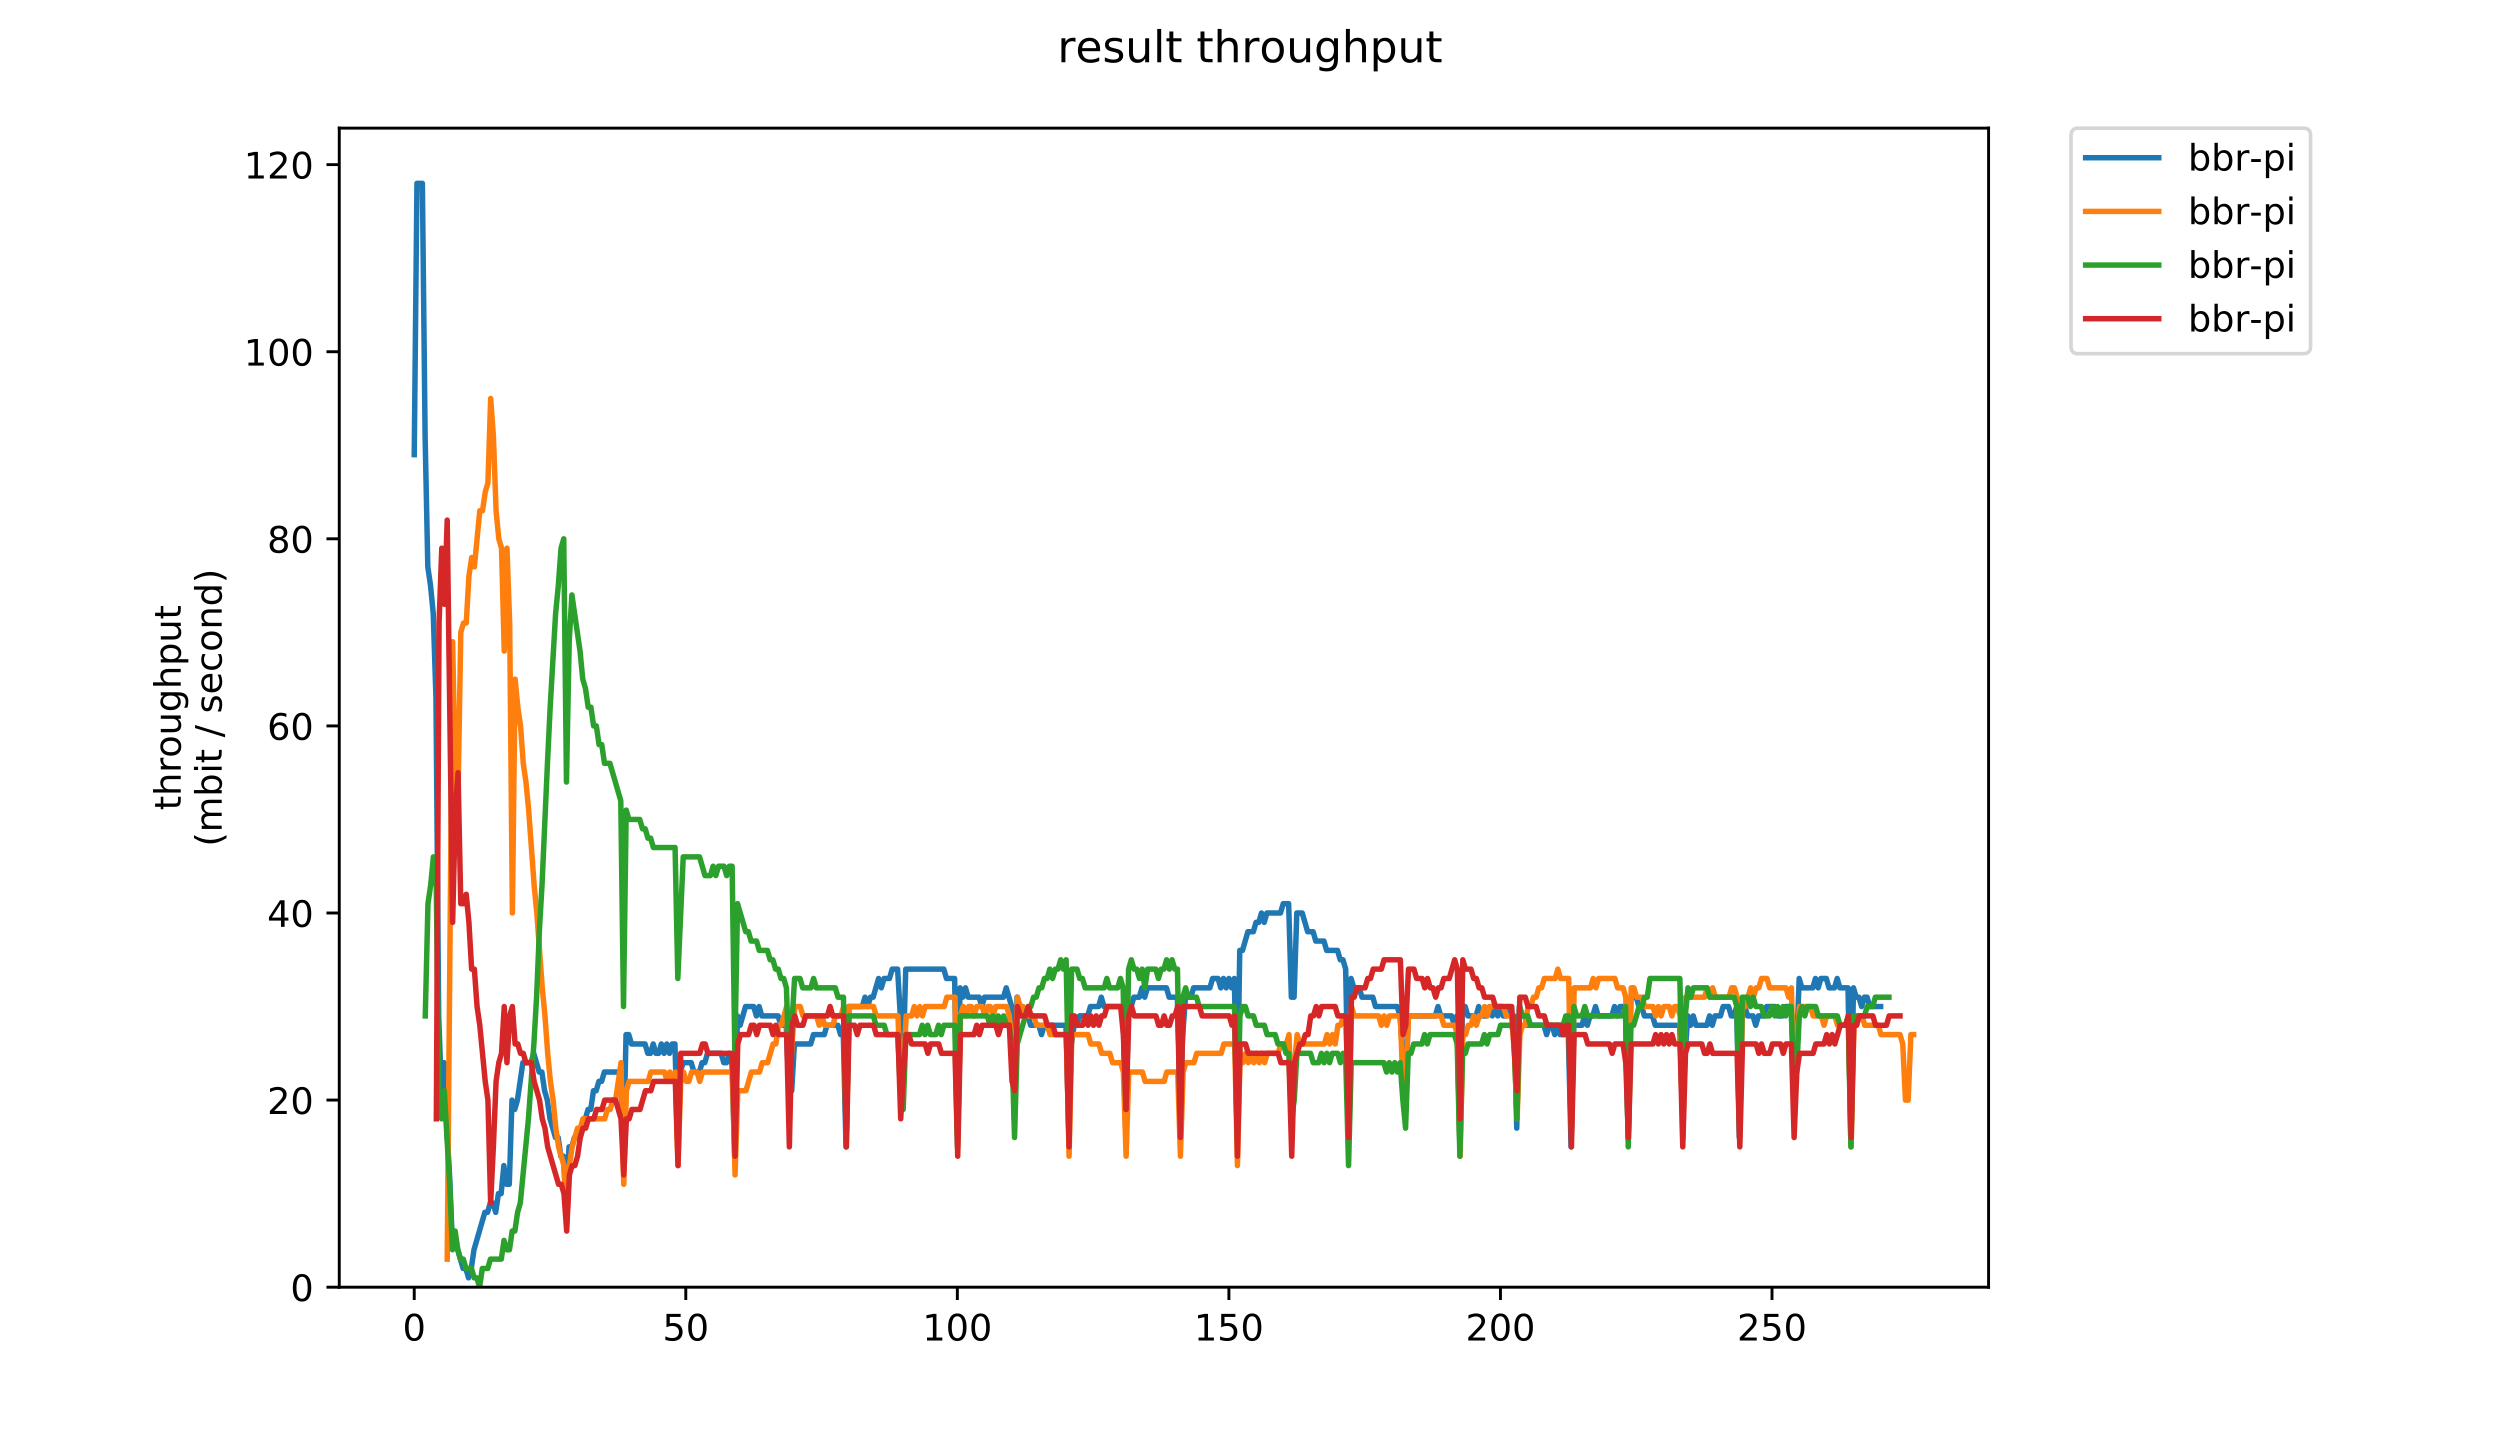 <?xml version="1.0" encoding="utf-8" standalone="no"?>
<!DOCTYPE svg PUBLIC "-//W3C//DTD SVG 1.1//EN"
  "http://www.w3.org/Graphics/SVG/1.1/DTD/svg11.dtd">
<!-- Created with matplotlib (https://matplotlib.org/) -->
<svg height="396pt" version="1.1" viewBox="0 0 684 396" width="684pt" xmlns="http://www.w3.org/2000/svg" xmlns:xlink="http://www.w3.org/1999/xlink">
 <defs>
  <style type="text/css">
*{stroke-linecap:butt;stroke-linejoin:round;}
  </style>
 </defs>
 <g id="figure_1">
  <g id="patch_1">
   <path d="M 0 396 
L 684 396 
L 684 0 
L 0 0 
z
" style="fill:#ffffff;"/>
  </g>
  <g id="axes_1">
   <g id="patch_2">
    <path d="M 92.824 352.174 
L 544.074 352.174 
L 544.074 35.062 
L 92.824 35.062 
z
" style="fill:#ffffff;"/>
   </g>
   <g id="matplotlib.axis_1">
    <g id="xtick_1">
     <g id="line2d_1">
      <defs>
       <path d="M 0 0 
L 0 3.5 
" id="m99c7f54456" style="stroke:#000000;stroke-width:0.8;"/>
      </defs>
      <g>
       <use style="stroke:#000000;stroke-width:0.8;" x="113.335" xlink:href="#m99c7f54456" y="352.174"/>
      </g>
     </g>
     <g id="text_1">
      <!-- 0 -->
      <defs>
       <path d="M 31.781 66.406 
Q 24.172 66.406 20.328 58.906 
Q 16.5 51.422 16.5 36.375 
Q 16.5 21.391 20.328 13.891 
Q 24.172 6.391 31.781 6.391 
Q 39.453 6.391 43.281 13.891 
Q 47.125 21.391 47.125 36.375 
Q 47.125 51.422 43.281 58.906 
Q 39.453 66.406 31.781 66.406 
z
M 31.781 74.219 
Q 44.047 74.219 50.516 64.516 
Q 56.984 54.828 56.984 36.375 
Q 56.984 17.969 50.516 8.266 
Q 44.047 -1.422 31.781 -1.422 
Q 19.531 -1.422 13.062 8.266 
Q 6.594 17.969 6.594 36.375 
Q 6.594 54.828 13.062 64.516 
Q 19.531 74.219 31.781 74.219 
z
" id="DejaVuSans-48"/>
      </defs>
      <g transform="translate(110.154 366.773)scale(0.1 -0.1)">
       <use xlink:href="#DejaVuSans-48"/>
      </g>
     </g>
    </g>
    <g id="xtick_2">
     <g id="line2d_2">
      <g>
       <use style="stroke:#000000;stroke-width:0.8;" x="187.632" xlink:href="#m99c7f54456" y="352.174"/>
      </g>
     </g>
     <g id="text_2">
      <!-- 50 -->
      <defs>
       <path d="M 10.797 72.906 
L 49.516 72.906 
L 49.516 64.594 
L 19.828 64.594 
L 19.828 46.734 
Q 21.969 47.469 24.109 47.828 
Q 26.266 48.188 28.422 48.188 
Q 40.625 48.188 47.75 41.5 
Q 54.891 34.812 54.891 23.391 
Q 54.891 11.625 47.562 5.094 
Q 40.234 -1.422 26.906 -1.422 
Q 22.312 -1.422 17.547 -0.641 
Q 12.797 0.141 7.719 1.703 
L 7.719 11.625 
Q 12.109 9.234 16.797 8.062 
Q 21.484 6.891 26.703 6.891 
Q 35.156 6.891 40.078 11.328 
Q 45.016 15.766 45.016 23.391 
Q 45.016 31 40.078 35.438 
Q 35.156 39.891 26.703 39.891 
Q 22.75 39.891 18.812 39.016 
Q 14.891 38.141 10.797 36.281 
z
" id="DejaVuSans-53"/>
      </defs>
      <g transform="translate(181.27 366.773)scale(0.1 -0.1)">
       <use xlink:href="#DejaVuSans-53"/>
       <use x="63.623" xlink:href="#DejaVuSans-48"/>
      </g>
     </g>
    </g>
    <g id="xtick_3">
     <g id="line2d_3">
      <g>
       <use style="stroke:#000000;stroke-width:0.8;" x="261.93" xlink:href="#m99c7f54456" y="352.174"/>
      </g>
     </g>
     <g id="text_3">
      <!-- 100 -->
      <defs>
       <path d="M 12.406 8.297 
L 28.516 8.297 
L 28.516 63.922 
L 10.984 60.406 
L 10.984 69.391 
L 28.422 72.906 
L 38.281 72.906 
L 38.281 8.297 
L 54.391 8.297 
L 54.391 0 
L 12.406 0 
z
" id="DejaVuSans-49"/>
      </defs>
      <g transform="translate(252.386 366.773)scale(0.1 -0.1)">
       <use xlink:href="#DejaVuSans-49"/>
       <use x="63.623" xlink:href="#DejaVuSans-48"/>
       <use x="127.246" xlink:href="#DejaVuSans-48"/>
      </g>
     </g>
    </g>
    <g id="xtick_4">
     <g id="line2d_4">
      <g>
       <use style="stroke:#000000;stroke-width:0.8;" x="336.227" xlink:href="#m99c7f54456" y="352.174"/>
      </g>
     </g>
     <g id="text_4">
      <!-- 150 -->
      <g transform="translate(326.683 366.773)scale(0.1 -0.1)">
       <use xlink:href="#DejaVuSans-49"/>
       <use x="63.623" xlink:href="#DejaVuSans-53"/>
       <use x="127.246" xlink:href="#DejaVuSans-48"/>
      </g>
     </g>
    </g>
    <g id="xtick_5">
     <g id="line2d_5">
      <g>
       <use style="stroke:#000000;stroke-width:0.8;" x="410.524" xlink:href="#m99c7f54456" y="352.174"/>
      </g>
     </g>
     <g id="text_5">
      <!-- 200 -->
      <defs>
       <path d="M 19.188 8.297 
L 53.609 8.297 
L 53.609 0 
L 7.328 0 
L 7.328 8.297 
Q 12.938 14.109 22.625 23.891 
Q 32.328 33.688 34.812 36.531 
Q 39.547 41.844 41.422 45.531 
Q 43.312 49.219 43.312 52.781 
Q 43.312 58.594 39.234 62.25 
Q 35.156 65.922 28.609 65.922 
Q 23.969 65.922 18.812 64.312 
Q 13.672 62.703 7.812 59.422 
L 7.812 69.391 
Q 13.766 71.781 18.938 73 
Q 24.125 74.219 28.422 74.219 
Q 39.75 74.219 46.484 68.547 
Q 53.219 62.891 53.219 53.422 
Q 53.219 48.922 51.531 44.891 
Q 49.859 40.875 45.406 35.406 
Q 44.188 33.984 37.641 27.219 
Q 31.109 20.453 19.188 8.297 
z
" id="DejaVuSans-50"/>
      </defs>
      <g transform="translate(400.98 366.773)scale(0.1 -0.1)">
       <use xlink:href="#DejaVuSans-50"/>
       <use x="63.623" xlink:href="#DejaVuSans-48"/>
       <use x="127.246" xlink:href="#DejaVuSans-48"/>
      </g>
     </g>
    </g>
    <g id="xtick_6">
     <g id="line2d_6">
      <g>
       <use style="stroke:#000000;stroke-width:0.8;" x="484.821" xlink:href="#m99c7f54456" y="352.174"/>
      </g>
     </g>
     <g id="text_6">
      <!-- 250 -->
      <g transform="translate(475.277 366.773)scale(0.1 -0.1)">
       <use xlink:href="#DejaVuSans-50"/>
       <use x="63.623" xlink:href="#DejaVuSans-53"/>
       <use x="127.246" xlink:href="#DejaVuSans-48"/>
      </g>
     </g>
    </g>
   </g>
   <g id="matplotlib.axis_2">
    <g id="ytick_1">
     <g id="line2d_7">
      <defs>
       <path d="M 0 0 
L -3.5 0 
" id="mc2977ff2d0" style="stroke:#000000;stroke-width:0.8;"/>
      </defs>
      <g>
       <use style="stroke:#000000;stroke-width:0.8;" x="92.824" xlink:href="#mc2977ff2d0" y="352.174"/>
      </g>
     </g>
     <g id="text_7">
      <!-- 0 -->
      <g transform="translate(79.461 355.973)scale(0.1 -0.1)">
       <use xlink:href="#DejaVuSans-48"/>
      </g>
     </g>
    </g>
    <g id="ytick_2">
     <g id="line2d_8">
      <g>
       <use style="stroke:#000000;stroke-width:0.8;" x="92.824" xlink:href="#mc2977ff2d0" y="300.986"/>
      </g>
     </g>
     <g id="text_8">
      <!-- 20 -->
      <g transform="translate(73.099 304.785)scale(0.1 -0.1)">
       <use xlink:href="#DejaVuSans-50"/>
       <use x="63.623" xlink:href="#DejaVuSans-48"/>
      </g>
     </g>
    </g>
    <g id="ytick_3">
     <g id="line2d_9">
      <g>
       <use style="stroke:#000000;stroke-width:0.8;" x="92.824" xlink:href="#mc2977ff2d0" y="249.798"/>
      </g>
     </g>
     <g id="text_9">
      <!-- 40 -->
      <defs>
       <path d="M 37.797 64.312 
L 12.891 25.391 
L 37.797 25.391 
z
M 35.203 72.906 
L 47.609 72.906 
L 47.609 25.391 
L 58.016 25.391 
L 58.016 17.188 
L 47.609 17.188 
L 47.609 0 
L 37.797 0 
L 37.797 17.188 
L 4.891 17.188 
L 4.891 26.703 
z
" id="DejaVuSans-52"/>
      </defs>
      <g transform="translate(73.099 253.597)scale(0.1 -0.1)">
       <use xlink:href="#DejaVuSans-52"/>
       <use x="63.623" xlink:href="#DejaVuSans-48"/>
      </g>
     </g>
    </g>
    <g id="ytick_4">
     <g id="line2d_10">
      <g>
       <use style="stroke:#000000;stroke-width:0.8;" x="92.824" xlink:href="#mc2977ff2d0" y="198.609"/>
      </g>
     </g>
     <g id="text_10">
      <!-- 60 -->
      <defs>
       <path d="M 33.016 40.375 
Q 26.375 40.375 22.484 35.828 
Q 18.609 31.297 18.609 23.391 
Q 18.609 15.531 22.484 10.953 
Q 26.375 6.391 33.016 6.391 
Q 39.656 6.391 43.531 10.953 
Q 47.406 15.531 47.406 23.391 
Q 47.406 31.297 43.531 35.828 
Q 39.656 40.375 33.016 40.375 
z
M 52.594 71.297 
L 52.594 62.312 
Q 48.875 64.062 45.094 64.984 
Q 41.312 65.922 37.594 65.922 
Q 27.828 65.922 22.672 59.328 
Q 17.531 52.734 16.797 39.406 
Q 19.672 43.656 24.016 45.922 
Q 28.375 48.188 33.594 48.188 
Q 44.578 48.188 50.953 41.516 
Q 57.328 34.859 57.328 23.391 
Q 57.328 12.156 50.688 5.359 
Q 44.047 -1.422 33.016 -1.422 
Q 20.359 -1.422 13.672 8.266 
Q 6.984 17.969 6.984 36.375 
Q 6.984 53.656 15.188 63.938 
Q 23.391 74.219 37.203 74.219 
Q 40.922 74.219 44.703 73.484 
Q 48.484 72.75 52.594 71.297 
z
" id="DejaVuSans-54"/>
      </defs>
      <g transform="translate(73.099 202.408)scale(0.1 -0.1)">
       <use xlink:href="#DejaVuSans-54"/>
       <use x="63.623" xlink:href="#DejaVuSans-48"/>
      </g>
     </g>
    </g>
    <g id="ytick_5">
     <g id="line2d_11">
      <g>
       <use style="stroke:#000000;stroke-width:0.8;" x="92.824" xlink:href="#mc2977ff2d0" y="147.421"/>
      </g>
     </g>
     <g id="text_11">
      <!-- 80 -->
      <defs>
       <path d="M 31.781 34.625 
Q 24.75 34.625 20.719 30.859 
Q 16.703 27.094 16.703 20.516 
Q 16.703 13.922 20.719 10.156 
Q 24.75 6.391 31.781 6.391 
Q 38.812 6.391 42.859 10.172 
Q 46.922 13.969 46.922 20.516 
Q 46.922 27.094 42.891 30.859 
Q 38.875 34.625 31.781 34.625 
z
M 21.922 38.812 
Q 15.578 40.375 12.031 44.719 
Q 8.5 49.078 8.5 55.328 
Q 8.5 64.062 14.719 69.141 
Q 20.953 74.219 31.781 74.219 
Q 42.672 74.219 48.875 69.141 
Q 55.078 64.062 55.078 55.328 
Q 55.078 49.078 51.531 44.719 
Q 48 40.375 41.703 38.812 
Q 48.828 37.156 52.797 32.312 
Q 56.781 27.484 56.781 20.516 
Q 56.781 9.906 50.312 4.234 
Q 43.844 -1.422 31.781 -1.422 
Q 19.734 -1.422 13.25 4.234 
Q 6.781 9.906 6.781 20.516 
Q 6.781 27.484 10.781 32.312 
Q 14.797 37.156 21.922 38.812 
z
M 18.312 54.391 
Q 18.312 48.734 21.844 45.562 
Q 25.391 42.391 31.781 42.391 
Q 38.141 42.391 41.719 45.562 
Q 45.312 48.734 45.312 54.391 
Q 45.312 60.062 41.719 63.234 
Q 38.141 66.406 31.781 66.406 
Q 25.391 66.406 21.844 63.234 
Q 18.312 60.062 18.312 54.391 
z
" id="DejaVuSans-56"/>
      </defs>
      <g transform="translate(73.099 151.22)scale(0.1 -0.1)">
       <use xlink:href="#DejaVuSans-56"/>
       <use x="63.623" xlink:href="#DejaVuSans-48"/>
      </g>
     </g>
    </g>
    <g id="ytick_6">
     <g id="line2d_12">
      <g>
       <use style="stroke:#000000;stroke-width:0.8;" x="92.824" xlink:href="#mc2977ff2d0" y="96.233"/>
      </g>
     </g>
     <g id="text_12">
      <!-- 100 -->
      <g transform="translate(66.736 100.032)scale(0.1 -0.1)">
       <use xlink:href="#DejaVuSans-49"/>
       <use x="63.623" xlink:href="#DejaVuSans-48"/>
       <use x="127.246" xlink:href="#DejaVuSans-48"/>
      </g>
     </g>
    </g>
    <g id="ytick_7">
     <g id="line2d_13">
      <g>
       <use style="stroke:#000000;stroke-width:0.8;" x="92.824" xlink:href="#mc2977ff2d0" y="45.044"/>
      </g>
     </g>
     <g id="text_13">
      <!-- 120 -->
      <g transform="translate(66.736 48.843)scale(0.1 -0.1)">
       <use xlink:href="#DejaVuSans-49"/>
       <use x="63.623" xlink:href="#DejaVuSans-50"/>
       <use x="127.246" xlink:href="#DejaVuSans-48"/>
      </g>
     </g>
    </g>
    <g id="text_14">
     <!-- throughput -->
     <defs>
      <path d="M 18.312 70.219 
L 18.312 54.688 
L 36.812 54.688 
L 36.812 47.703 
L 18.312 47.703 
L 18.312 18.016 
Q 18.312 11.328 20.141 9.422 
Q 21.969 7.516 27.594 7.516 
L 36.812 7.516 
L 36.812 0 
L 27.594 0 
Q 17.188 0 13.234 3.875 
Q 9.281 7.766 9.281 18.016 
L 9.281 47.703 
L 2.688 47.703 
L 2.688 54.688 
L 9.281 54.688 
L 9.281 70.219 
z
" id="DejaVuSans-116"/>
      <path d="M 54.891 33.016 
L 54.891 0 
L 45.906 0 
L 45.906 32.719 
Q 45.906 40.484 42.875 44.328 
Q 39.844 48.188 33.797 48.188 
Q 26.516 48.188 22.312 43.547 
Q 18.109 38.922 18.109 30.906 
L 18.109 0 
L 9.078 0 
L 9.078 75.984 
L 18.109 75.984 
L 18.109 46.188 
Q 21.344 51.125 25.703 53.562 
Q 30.078 56 35.797 56 
Q 45.219 56 50.047 50.172 
Q 54.891 44.344 54.891 33.016 
z
" id="DejaVuSans-104"/>
      <path d="M 41.109 46.297 
Q 39.594 47.172 37.812 47.578 
Q 36.031 48 33.891 48 
Q 26.266 48 22.188 43.047 
Q 18.109 38.094 18.109 28.812 
L 18.109 0 
L 9.078 0 
L 9.078 54.688 
L 18.109 54.688 
L 18.109 46.188 
Q 20.953 51.172 25.484 53.578 
Q 30.031 56 36.531 56 
Q 37.453 56 38.578 55.875 
Q 39.703 55.766 41.062 55.516 
z
" id="DejaVuSans-114"/>
      <path d="M 30.609 48.391 
Q 23.391 48.391 19.188 42.75 
Q 14.984 37.109 14.984 27.297 
Q 14.984 17.484 19.156 11.844 
Q 23.344 6.203 30.609 6.203 
Q 37.797 6.203 41.984 11.859 
Q 46.188 17.531 46.188 27.297 
Q 46.188 37.016 41.984 42.703 
Q 37.797 48.391 30.609 48.391 
z
M 30.609 56 
Q 42.328 56 49.016 48.375 
Q 55.719 40.766 55.719 27.297 
Q 55.719 13.875 49.016 6.219 
Q 42.328 -1.422 30.609 -1.422 
Q 18.844 -1.422 12.172 6.219 
Q 5.516 13.875 5.516 27.297 
Q 5.516 40.766 12.172 48.375 
Q 18.844 56 30.609 56 
z
" id="DejaVuSans-111"/>
      <path d="M 8.5 21.578 
L 8.5 54.688 
L 17.484 54.688 
L 17.484 21.922 
Q 17.484 14.156 20.5 10.266 
Q 23.531 6.391 29.594 6.391 
Q 36.859 6.391 41.078 11.031 
Q 45.312 15.672 45.312 23.688 
L 45.312 54.688 
L 54.297 54.688 
L 54.297 0 
L 45.312 0 
L 45.312 8.406 
Q 42.047 3.422 37.719 1 
Q 33.406 -1.422 27.688 -1.422 
Q 18.266 -1.422 13.375 4.438 
Q 8.5 10.297 8.5 21.578 
z
M 31.109 56 
z
" id="DejaVuSans-117"/>
      <path d="M 45.406 27.984 
Q 45.406 37.75 41.375 43.109 
Q 37.359 48.484 30.078 48.484 
Q 22.859 48.484 18.828 43.109 
Q 14.797 37.75 14.797 27.984 
Q 14.797 18.266 18.828 12.891 
Q 22.859 7.516 30.078 7.516 
Q 37.359 7.516 41.375 12.891 
Q 45.406 18.266 45.406 27.984 
z
M 54.391 6.781 
Q 54.391 -7.172 48.188 -13.984 
Q 42 -20.797 29.203 -20.797 
Q 24.469 -20.797 20.266 -20.094 
Q 16.062 -19.391 12.109 -17.922 
L 12.109 -9.188 
Q 16.062 -11.328 19.922 -12.344 
Q 23.781 -13.375 27.781 -13.375 
Q 36.625 -13.375 41.016 -8.766 
Q 45.406 -4.156 45.406 5.172 
L 45.406 9.625 
Q 42.625 4.781 38.281 2.391 
Q 33.938 0 27.875 0 
Q 17.828 0 11.672 7.656 
Q 5.516 15.328 5.516 27.984 
Q 5.516 40.672 11.672 48.328 
Q 17.828 56 27.875 56 
Q 33.938 56 38.281 53.609 
Q 42.625 51.219 45.406 46.391 
L 45.406 54.688 
L 54.391 54.688 
z
" id="DejaVuSans-103"/>
      <path d="M 18.109 8.203 
L 18.109 -20.797 
L 9.078 -20.797 
L 9.078 54.688 
L 18.109 54.688 
L 18.109 46.391 
Q 20.953 51.266 25.266 53.625 
Q 29.594 56 35.594 56 
Q 45.562 56 51.781 48.094 
Q 58.016 40.188 58.016 27.297 
Q 58.016 14.406 51.781 6.484 
Q 45.562 -1.422 35.594 -1.422 
Q 29.594 -1.422 25.266 0.953 
Q 20.953 3.328 18.109 8.203 
z
M 48.688 27.297 
Q 48.688 37.203 44.609 42.844 
Q 40.531 48.484 33.406 48.484 
Q 26.266 48.484 22.188 42.844 
Q 18.109 37.203 18.109 27.297 
Q 18.109 17.391 22.188 11.75 
Q 26.266 6.109 33.406 6.109 
Q 40.531 6.109 44.609 11.75 
Q 48.688 17.391 48.688 27.297 
z
" id="DejaVuSans-112"/>
     </defs>
     <g transform="translate(49.459 221.675)rotate(-90)scale(0.1 -0.1)">
      <use xlink:href="#DejaVuSans-116"/>
      <use x="39.209" xlink:href="#DejaVuSans-104"/>
      <use x="102.588" xlink:href="#DejaVuSans-114"/>
      <use x="143.67" xlink:href="#DejaVuSans-111"/>
      <use x="204.852" xlink:href="#DejaVuSans-117"/>
      <use x="268.23" xlink:href="#DejaVuSans-103"/>
      <use x="331.707" xlink:href="#DejaVuSans-104"/>
      <use x="395.086" xlink:href="#DejaVuSans-112"/>
      <use x="458.562" xlink:href="#DejaVuSans-117"/>
      <use x="521.941" xlink:href="#DejaVuSans-116"/>
     </g>
     <!-- (mbit / second) -->
     <defs>
      <path d="M 31 75.875 
Q 24.469 64.656 21.281 53.656 
Q 18.109 42.672 18.109 31.391 
Q 18.109 20.125 21.312 9.062 
Q 24.516 -2 31 -13.188 
L 23.188 -13.188 
Q 15.875 -1.703 12.234 9.375 
Q 8.594 20.453 8.594 31.391 
Q 8.594 42.281 12.203 53.312 
Q 15.828 64.359 23.188 75.875 
z
" id="DejaVuSans-40"/>
      <path d="M 52 44.188 
Q 55.375 50.25 60.062 53.125 
Q 64.75 56 71.094 56 
Q 79.641 56 84.281 50.016 
Q 88.922 44.047 88.922 33.016 
L 88.922 0 
L 79.891 0 
L 79.891 32.719 
Q 79.891 40.578 77.094 44.375 
Q 74.312 48.188 68.609 48.188 
Q 61.625 48.188 57.562 43.547 
Q 53.516 38.922 53.516 30.906 
L 53.516 0 
L 44.484 0 
L 44.484 32.719 
Q 44.484 40.625 41.703 44.406 
Q 38.922 48.188 33.109 48.188 
Q 26.219 48.188 22.156 43.531 
Q 18.109 38.875 18.109 30.906 
L 18.109 0 
L 9.078 0 
L 9.078 54.688 
L 18.109 54.688 
L 18.109 46.188 
Q 21.188 51.219 25.484 53.609 
Q 29.781 56 35.688 56 
Q 41.656 56 45.828 52.969 
Q 50 49.953 52 44.188 
z
" id="DejaVuSans-109"/>
      <path d="M 48.688 27.297 
Q 48.688 37.203 44.609 42.844 
Q 40.531 48.484 33.406 48.484 
Q 26.266 48.484 22.188 42.844 
Q 18.109 37.203 18.109 27.297 
Q 18.109 17.391 22.188 11.75 
Q 26.266 6.109 33.406 6.109 
Q 40.531 6.109 44.609 11.75 
Q 48.688 17.391 48.688 27.297 
z
M 18.109 46.391 
Q 20.953 51.266 25.266 53.625 
Q 29.594 56 35.594 56 
Q 45.562 56 51.781 48.094 
Q 58.016 40.188 58.016 27.297 
Q 58.016 14.406 51.781 6.484 
Q 45.562 -1.422 35.594 -1.422 
Q 29.594 -1.422 25.266 0.953 
Q 20.953 3.328 18.109 8.203 
L 18.109 0 
L 9.078 0 
L 9.078 75.984 
L 18.109 75.984 
z
" id="DejaVuSans-98"/>
      <path d="M 9.422 54.688 
L 18.406 54.688 
L 18.406 0 
L 9.422 0 
z
M 9.422 75.984 
L 18.406 75.984 
L 18.406 64.594 
L 9.422 64.594 
z
" id="DejaVuSans-105"/>
      <path id="DejaVuSans-32"/>
      <path d="M 25.391 72.906 
L 33.688 72.906 
L 8.297 -9.281 
L 0 -9.281 
z
" id="DejaVuSans-47"/>
      <path d="M 44.281 53.078 
L 44.281 44.578 
Q 40.484 46.531 36.375 47.5 
Q 32.281 48.484 27.875 48.484 
Q 21.188 48.484 17.844 46.438 
Q 14.5 44.391 14.5 40.281 
Q 14.5 37.156 16.891 35.375 
Q 19.281 33.594 26.516 31.984 
L 29.594 31.297 
Q 39.156 29.25 43.188 25.516 
Q 47.219 21.781 47.219 15.094 
Q 47.219 7.469 41.188 3.016 
Q 35.156 -1.422 24.609 -1.422 
Q 20.219 -1.422 15.453 -0.562 
Q 10.688 0.297 5.422 2 
L 5.422 11.281 
Q 10.406 8.688 15.234 7.391 
Q 20.062 6.109 24.812 6.109 
Q 31.156 6.109 34.562 8.281 
Q 37.984 10.453 37.984 14.406 
Q 37.984 18.062 35.516 20.016 
Q 33.062 21.969 24.703 23.781 
L 21.578 24.516 
Q 13.234 26.266 9.516 29.906 
Q 5.812 33.547 5.812 39.891 
Q 5.812 47.609 11.281 51.797 
Q 16.75 56 26.812 56 
Q 31.781 56 36.172 55.266 
Q 40.578 54.547 44.281 53.078 
z
" id="DejaVuSans-115"/>
      <path d="M 56.203 29.594 
L 56.203 25.203 
L 14.891 25.203 
Q 15.484 15.922 20.484 11.062 
Q 25.484 6.203 34.422 6.203 
Q 39.594 6.203 44.453 7.469 
Q 49.312 8.734 54.109 11.281 
L 54.109 2.781 
Q 49.266 0.734 44.188 -0.344 
Q 39.109 -1.422 33.891 -1.422 
Q 20.797 -1.422 13.156 6.188 
Q 5.516 13.812 5.516 26.812 
Q 5.516 40.234 12.766 48.109 
Q 20.016 56 32.328 56 
Q 43.359 56 49.781 48.891 
Q 56.203 41.797 56.203 29.594 
z
M 47.219 32.234 
Q 47.125 39.594 43.094 43.984 
Q 39.062 48.391 32.422 48.391 
Q 24.906 48.391 20.391 44.141 
Q 15.875 39.891 15.188 32.172 
z
" id="DejaVuSans-101"/>
      <path d="M 48.781 52.594 
L 48.781 44.188 
Q 44.969 46.297 41.141 47.344 
Q 37.312 48.391 33.406 48.391 
Q 24.656 48.391 19.812 42.844 
Q 14.984 37.312 14.984 27.297 
Q 14.984 17.281 19.812 11.734 
Q 24.656 6.203 33.406 6.203 
Q 37.312 6.203 41.141 7.25 
Q 44.969 8.297 48.781 10.406 
L 48.781 2.094 
Q 45.016 0.344 40.984 -0.531 
Q 36.969 -1.422 32.422 -1.422 
Q 20.062 -1.422 12.781 6.344 
Q 5.516 14.109 5.516 27.297 
Q 5.516 40.672 12.859 48.328 
Q 20.219 56 33.016 56 
Q 37.156 56 41.109 55.141 
Q 45.062 54.297 48.781 52.594 
z
" id="DejaVuSans-99"/>
      <path d="M 54.891 33.016 
L 54.891 0 
L 45.906 0 
L 45.906 32.719 
Q 45.906 40.484 42.875 44.328 
Q 39.844 48.188 33.797 48.188 
Q 26.516 48.188 22.312 43.547 
Q 18.109 38.922 18.109 30.906 
L 18.109 0 
L 9.078 0 
L 9.078 54.688 
L 18.109 54.688 
L 18.109 46.188 
Q 21.344 51.125 25.703 53.562 
Q 30.078 56 35.797 56 
Q 45.219 56 50.047 50.172 
Q 54.891 44.344 54.891 33.016 
z
" id="DejaVuSans-110"/>
      <path d="M 45.406 46.391 
L 45.406 75.984 
L 54.391 75.984 
L 54.391 0 
L 45.406 0 
L 45.406 8.203 
Q 42.578 3.328 38.25 0.953 
Q 33.938 -1.422 27.875 -1.422 
Q 17.969 -1.422 11.734 6.484 
Q 5.516 14.406 5.516 27.297 
Q 5.516 40.188 11.734 48.094 
Q 17.969 56 27.875 56 
Q 33.938 56 38.25 53.625 
Q 42.578 51.266 45.406 46.391 
z
M 14.797 27.297 
Q 14.797 17.391 18.875 11.75 
Q 22.953 6.109 30.078 6.109 
Q 37.203 6.109 41.297 11.75 
Q 45.406 17.391 45.406 27.297 
Q 45.406 37.203 41.297 42.844 
Q 37.203 48.484 30.078 48.484 
Q 22.953 48.484 18.875 42.844 
Q 14.797 37.203 14.797 27.297 
z
" id="DejaVuSans-100"/>
      <path d="M 8.016 75.875 
L 15.828 75.875 
Q 23.141 64.359 26.781 53.312 
Q 30.422 42.281 30.422 31.391 
Q 30.422 20.453 26.781 9.375 
Q 23.141 -1.703 15.828 -13.188 
L 8.016 -13.188 
Q 14.5 -2 17.703 9.062 
Q 20.906 20.125 20.906 31.391 
Q 20.906 42.672 17.703 53.656 
Q 14.5 64.656 8.016 75.875 
z
" id="DejaVuSans-41"/>
     </defs>
     <g transform="translate(60.657 231.609)rotate(-90)scale(0.1 -0.1)">
      <use xlink:href="#DejaVuSans-40"/>
      <use x="39.014" xlink:href="#DejaVuSans-109"/>
      <use x="136.426" xlink:href="#DejaVuSans-98"/>
      <use x="199.902" xlink:href="#DejaVuSans-105"/>
      <use x="227.686" xlink:href="#DejaVuSans-116"/>
      <use x="266.895" xlink:href="#DejaVuSans-32"/>
      <use x="298.682" xlink:href="#DejaVuSans-47"/>
      <use x="332.373" xlink:href="#DejaVuSans-32"/>
      <use x="364.16" xlink:href="#DejaVuSans-115"/>
      <use x="416.26" xlink:href="#DejaVuSans-101"/>
      <use x="477.783" xlink:href="#DejaVuSans-99"/>
      <use x="532.764" xlink:href="#DejaVuSans-111"/>
      <use x="593.945" xlink:href="#DejaVuSans-110"/>
      <use x="657.324" xlink:href="#DejaVuSans-100"/>
      <use x="720.801" xlink:href="#DejaVuSans-41"/>
     </g>
    </g>
   </g>
   <g id="line2d_14">
    <path clip-path="url(#p0d1ac783f3)" d="M 113.335 124.386 
L 114.078 50.163 
L 115.564 50.163 
L 116.307 119.267 
L 117.05 155.099 
L 117.793 160.218 
L 118.536 167.896 
L 119.279 190.931 
L 120.022 277.951 
L 120.765 298.426 
L 121.508 290.748 
L 122.251 308.664 
L 122.994 321.461 
L 123.737 339.377 
L 124.48 339.377 
L 126.709 347.055 
L 127.452 347.055 
L 128.195 349.615 
L 128.938 347.055 
L 129.681 341.937 
L 132.653 331.699 
L 133.396 331.699 
L 134.138 329.139 
L 134.881 329.139 
L 135.624 331.699 
L 136.367 326.58 
L 137.11 326.58 
L 137.853 318.902 
L 138.596 324.021 
L 139.339 324.021 
L 140.082 300.986 
L 140.825 303.545 
L 141.568 300.986 
L 143.054 290.748 
L 145.283 290.748 
L 146.026 288.189 
L 147.512 293.308 
L 148.255 293.308 
L 148.998 298.426 
L 149.741 300.986 
L 150.484 306.105 
L 151.97 311.224 
L 152.713 311.224 
L 153.456 316.342 
L 154.199 316.342 
L 154.942 331.699 
L 155.685 313.783 
L 156.428 313.783 
L 157.171 311.224 
L 158.657 311.224 
L 160.885 303.545 
L 161.628 303.545 
L 162.371 298.426 
L 163.114 298.426 
L 163.857 295.867 
L 164.6 295.867 
L 165.343 293.308 
L 169.801 293.308 
L 170.544 316.342 
L 171.287 283.07 
L 172.03 283.07 
L 172.773 285.629 
L 176.488 285.629 
L 177.231 288.189 
L 177.974 288.189 
L 178.717 285.629 
L 179.46 288.189 
L 180.203 288.189 
L 180.946 285.629 
L 181.689 288.189 
L 182.432 285.629 
L 183.175 288.189 
L 183.918 285.629 
L 184.661 285.629 
L 185.404 311.224 
L 186.146 293.308 
L 186.889 290.748 
L 189.118 290.748 
L 189.861 293.308 
L 191.347 293.308 
L 192.09 290.748 
L 192.833 290.748 
L 193.576 288.189 
L 197.291 288.189 
L 198.034 290.748 
L 198.777 290.748 
L 199.52 288.189 
L 200.263 290.748 
L 201.006 316.342 
L 201.749 277.951 
L 202.492 280.511 
L 203.978 275.392 
L 206.207 275.392 
L 206.95 277.951 
L 207.693 275.392 
L 208.436 277.951 
L 212.893 277.951 
L 213.636 280.511 
L 215.122 280.511 
L 215.865 298.426 
L 216.608 298.426 
L 217.351 285.629 
L 221.809 285.629 
L 222.552 283.07 
L 225.524 283.07 
L 226.267 280.511 
L 229.239 280.511 
L 229.982 283.07 
L 230.725 283.07 
L 231.468 313.783 
L 232.211 275.392 
L 235.926 275.392 
L 236.669 272.832 
L 237.412 275.392 
L 238.154 272.832 
L 238.897 272.832 
L 240.383 267.713 
L 241.126 270.273 
L 241.869 267.713 
L 243.355 267.713 
L 244.098 265.154 
L 245.584 265.154 
L 247.07 290.748 
L 247.813 265.154 
L 258.215 265.154 
L 258.958 267.713 
L 261.187 267.713 
L 261.93 308.664 
L 262.673 270.273 
L 263.416 272.832 
L 264.158 270.273 
L 264.901 272.832 
L 267.873 272.832 
L 268.616 275.392 
L 269.359 272.832 
L 274.56 272.832 
L 275.303 270.273 
L 276.789 275.392 
L 277.532 306.105 
L 278.275 272.832 
L 279.018 275.392 
L 279.761 275.392 
L 280.504 277.951 
L 281.247 277.951 
L 281.99 280.511 
L 284.219 280.511 
L 284.962 283.07 
L 285.705 280.511 
L 291.648 280.511 
L 292.391 308.664 
L 293.134 285.629 
L 293.877 280.511 
L 294.62 280.511 
L 295.363 277.951 
L 297.592 277.951 
L 298.335 275.392 
L 300.564 275.392 
L 301.307 272.832 
L 302.05 275.392 
L 307.251 275.392 
L 307.994 308.664 
L 308.737 275.392 
L 309.48 275.392 
L 310.223 272.832 
L 311.709 272.832 
L 312.452 270.273 
L 313.195 272.832 
L 313.938 270.273 
L 319.138 270.273 
L 319.881 272.832 
L 322.11 272.832 
L 322.853 298.426 
L 323.596 283.07 
L 324.339 272.832 
L 325.825 272.832 
L 326.568 270.273 
L 331.026 270.273 
L 331.769 267.713 
L 333.255 267.713 
L 333.998 270.273 
L 334.741 267.713 
L 335.484 270.273 
L 336.227 267.713 
L 336.97 270.273 
L 337.713 267.713 
L 338.456 306.105 
L 339.199 260.035 
L 339.942 260.035 
L 341.428 254.916 
L 342.913 254.916 
L 343.656 252.357 
L 344.399 252.357 
L 345.142 249.798 
L 345.885 252.357 
L 346.628 249.798 
L 350.343 249.798 
L 351.086 247.238 
L 352.572 247.238 
L 353.315 272.832 
L 354.058 272.832 
L 354.801 249.798 
L 356.287 249.798 
L 357.773 254.916 
L 359.259 254.916 
L 360.002 257.476 
L 362.231 257.476 
L 362.974 260.035 
L 365.946 260.035 
L 366.689 262.595 
L 367.432 262.595 
L 368.175 265.154 
L 368.917 303.545 
L 369.66 267.713 
L 370.403 270.273 
L 371.889 270.273 
L 372.632 272.832 
L 375.604 272.832 
L 376.347 275.392 
L 382.291 275.392 
L 383.034 277.951 
L 383.777 288.189 
L 384.52 303.545 
L 385.263 277.951 
L 392.693 277.951 
L 393.436 275.392 
L 394.179 277.951 
L 397.15 277.951 
L 397.893 280.511 
L 398.636 277.951 
L 399.379 311.224 
L 400.122 275.392 
L 400.865 275.392 
L 401.608 277.951 
L 403.837 277.951 
L 404.58 275.392 
L 405.323 277.951 
L 406.809 277.951 
L 407.552 275.392 
L 408.295 277.951 
L 409.038 275.392 
L 409.781 277.951 
L 410.524 275.392 
L 411.267 277.951 
L 412.01 277.951 
L 412.753 275.392 
L 413.496 277.951 
L 414.239 277.951 
L 414.982 308.664 
L 415.725 275.392 
L 416.468 277.951 
L 417.211 277.951 
L 417.954 280.511 
L 422.411 280.511 
L 423.154 283.07 
L 423.897 280.511 
L 424.64 280.511 
L 425.383 283.07 
L 426.126 280.511 
L 426.869 283.07 
L 429.098 283.07 
L 429.841 313.783 
L 430.584 280.511 
L 432.813 280.511 
L 433.556 277.951 
L 434.299 280.511 
L 435.042 277.951 
L 435.785 277.951 
L 436.528 275.392 
L 437.271 277.951 
L 440.986 277.951 
L 441.729 275.392 
L 442.472 277.951 
L 443.215 275.392 
L 444.701 275.392 
L 445.444 311.224 
L 446.187 272.832 
L 447.672 272.832 
L 448.415 275.392 
L 449.158 275.392 
L 449.901 277.951 
L 452.13 277.951 
L 452.873 280.511 
L 459.56 280.511 
L 460.303 303.545 
L 461.046 288.189 
L 461.789 277.951 
L 462.532 280.511 
L 463.275 277.951 
L 464.018 280.511 
L 466.99 280.511 
L 467.733 277.951 
L 468.476 280.511 
L 469.219 277.951 
L 470.705 277.951 
L 471.448 275.392 
L 472.933 275.392 
L 473.676 277.951 
L 474.419 277.951 
L 475.162 275.392 
L 475.905 311.224 
L 476.648 275.392 
L 477.391 275.392 
L 478.134 277.951 
L 479.62 277.951 
L 480.363 280.511 
L 481.106 277.951 
L 482.592 277.951 
L 483.335 275.392 
L 485.564 275.392 
L 486.307 277.951 
L 487.793 277.951 
L 488.536 275.392 
L 490.022 275.392 
L 490.765 293.308 
L 491.508 288.189 
L 492.251 267.713 
L 492.994 270.273 
L 495.966 270.273 
L 496.709 267.713 
L 497.452 270.273 
L 498.195 267.713 
L 499.68 267.713 
L 500.423 270.273 
L 501.909 270.273 
L 502.652 267.713 
L 503.395 270.273 
L 505.624 270.273 
L 506.367 311.224 
L 507.11 270.273 
L 507.853 272.832 
L 508.596 272.832 
L 509.339 275.392 
L 510.082 272.832 
L 510.825 272.832 
L 511.568 275.392 
L 514.54 275.392 
L 514.54 275.392 
" style="fill:none;stroke:#1f77b4;stroke-linecap:square;stroke-width:1.5;"/>
   </g>
   <g id="line2d_15">
    <path clip-path="url(#p0d1ac783f3)" d="M 122.358 344.496 
L 123.844 175.574 
L 124.587 213.966 
L 125.33 216.525 
L 126.073 173.015 
L 126.816 170.456 
L 127.559 170.456 
L 128.302 157.659 
L 129.045 152.54 
L 129.788 155.099 
L 131.274 139.743 
L 132.017 139.743 
L 132.76 134.624 
L 133.502 132.064 
L 134.245 109.03 
L 134.988 119.267 
L 135.731 139.743 
L 136.474 147.421 
L 137.217 149.98 
L 137.96 178.134 
L 138.703 149.98 
L 139.446 170.456 
L 140.189 249.798 
L 140.932 185.812 
L 141.675 193.49 
L 142.418 198.609 
L 143.161 208.847 
L 143.904 213.966 
L 144.647 221.644 
L 146.133 242.119 
L 146.876 249.798 
L 148.362 270.273 
L 149.105 277.951 
L 149.848 288.189 
L 150.591 295.867 
L 151.334 300.986 
L 152.077 308.664 
L 152.82 313.783 
L 154.306 318.902 
L 155.049 334.258 
L 155.792 318.902 
L 156.535 313.783 
L 158.021 308.664 
L 158.764 308.664 
L 159.506 306.105 
L 165.45 306.105 
L 166.193 303.545 
L 166.936 303.545 
L 167.679 300.986 
L 168.422 300.986 
L 169.908 290.748 
L 170.651 324.021 
L 171.394 298.426 
L 172.137 295.867 
L 177.338 295.867 
L 178.081 293.308 
L 181.796 293.308 
L 182.539 295.867 
L 183.282 293.308 
L 184.025 295.867 
L 184.768 293.308 
L 185.51 318.902 
L 186.253 295.867 
L 186.996 293.308 
L 187.739 295.867 
L 188.482 295.867 
L 189.225 293.308 
L 190.711 293.308 
L 191.454 295.867 
L 192.197 293.308 
L 200.37 293.308 
L 201.113 321.461 
L 201.856 298.426 
L 204.085 298.426 
L 205.571 293.308 
L 207.8 293.308 
L 208.543 290.748 
L 210.029 290.748 
L 211.514 285.629 
L 212.257 285.629 
L 213 280.511 
L 213.743 280.511 
L 215.229 275.392 
L 215.972 300.986 
L 216.715 285.629 
L 217.458 275.392 
L 218.944 275.392 
L 219.687 277.951 
L 223.402 277.951 
L 224.145 280.511 
L 224.888 277.951 
L 225.631 280.511 
L 227.86 280.511 
L 228.603 277.951 
L 230.089 277.951 
L 230.832 275.392 
L 231.575 311.224 
L 232.318 275.392 
L 239.004 275.392 
L 239.747 277.951 
L 245.691 277.951 
L 246.434 298.426 
L 247.177 293.308 
L 247.92 277.951 
L 249.406 277.951 
L 250.149 275.392 
L 250.892 277.951 
L 251.635 275.392 
L 252.378 277.951 
L 253.121 275.392 
L 258.322 275.392 
L 259.065 272.832 
L 261.294 272.832 
L 262.037 311.224 
L 262.78 277.951 
L 263.523 275.392 
L 264.265 277.951 
L 265.008 275.392 
L 265.751 275.392 
L 266.494 277.951 
L 267.237 275.392 
L 268.723 275.392 
L 269.466 277.951 
L 270.209 275.392 
L 270.952 275.392 
L 271.695 277.951 
L 272.438 275.392 
L 275.41 275.392 
L 276.153 277.951 
L 276.896 285.629 
L 277.639 295.867 
L 278.382 272.832 
L 279.125 275.392 
L 279.868 275.392 
L 280.611 277.951 
L 282.84 277.951 
L 283.583 280.511 
L 286.555 280.511 
L 287.298 283.07 
L 291.755 283.07 
L 292.498 316.342 
L 293.241 283.07 
L 297.699 283.07 
L 298.442 285.629 
L 300.671 285.629 
L 301.414 288.189 
L 303.643 288.189 
L 304.386 290.748 
L 306.615 290.748 
L 307.358 293.308 
L 308.101 316.342 
L 308.844 293.308 
L 312.559 293.308 
L 313.302 295.867 
L 318.502 295.867 
L 319.245 293.308 
L 322.217 293.308 
L 322.96 316.342 
L 323.703 293.308 
L 324.446 290.748 
L 326.675 290.748 
L 327.418 288.189 
L 334.105 288.189 
L 334.848 285.629 
L 337.82 285.629 
L 338.563 318.902 
L 339.306 288.189 
L 340.049 290.748 
L 340.792 288.189 
L 341.535 290.748 
L 342.277 288.189 
L 343.02 290.748 
L 343.763 288.189 
L 344.506 290.748 
L 345.249 288.189 
L 345.992 290.748 
L 346.735 288.189 
L 349.707 288.189 
L 350.45 285.629 
L 351.936 285.629 
L 352.679 283.07 
L 353.422 308.664 
L 354.165 290.748 
L 354.908 283.07 
L 355.651 285.629 
L 362.338 285.629 
L 363.081 283.07 
L 363.824 285.629 
L 364.567 283.07 
L 365.31 285.629 
L 366.053 280.511 
L 366.796 280.511 
L 367.539 277.951 
L 368.281 277.951 
L 369.024 311.224 
L 369.767 275.392 
L 370.51 277.951 
L 377.197 277.951 
L 377.94 280.511 
L 378.683 277.951 
L 379.426 280.511 
L 380.169 277.951 
L 383.141 277.951 
L 383.884 298.426 
L 384.627 295.867 
L 385.37 277.951 
L 394.285 277.951 
L 395.028 280.511 
L 398 280.511 
L 398.743 283.07 
L 399.486 316.342 
L 400.229 283.07 
L 400.972 283.07 
L 401.715 280.511 
L 402.458 280.511 
L 403.201 277.951 
L 403.944 280.511 
L 404.687 277.951 
L 405.43 277.951 
L 406.173 275.392 
L 406.916 277.951 
L 407.659 275.392 
L 411.374 275.392 
L 412.117 277.951 
L 413.603 277.951 
L 414.346 288.189 
L 415.089 306.105 
L 415.832 283.07 
L 416.575 280.511 
L 417.318 280.511 
L 418.061 275.392 
L 418.804 275.392 
L 419.547 272.832 
L 420.289 272.832 
L 421.032 270.273 
L 421.775 270.273 
L 422.518 267.713 
L 425.49 267.713 
L 426.233 265.154 
L 426.976 267.713 
L 429.205 267.713 
L 429.948 308.664 
L 430.691 270.273 
L 435.149 270.273 
L 435.892 267.713 
L 436.635 270.273 
L 437.378 267.713 
L 441.836 267.713 
L 442.579 270.273 
L 444.065 270.273 
L 444.808 272.832 
L 445.551 308.664 
L 446.294 270.273 
L 447.036 270.273 
L 447.779 272.832 
L 449.265 272.832 
L 450.008 275.392 
L 452.237 275.392 
L 452.98 277.951 
L 453.723 275.392 
L 454.466 277.951 
L 455.209 275.392 
L 456.695 275.392 
L 457.438 277.951 
L 458.181 275.392 
L 458.924 275.392 
L 459.667 277.951 
L 460.41 311.224 
L 461.153 272.832 
L 466.354 272.832 
L 467.097 270.273 
L 467.84 272.832 
L 468.583 270.273 
L 469.326 272.832 
L 473.04 272.832 
L 473.783 270.273 
L 474.526 270.273 
L 475.269 272.832 
L 476.012 306.105 
L 476.755 275.392 
L 477.498 275.392 
L 478.984 270.273 
L 479.727 272.832 
L 480.47 270.273 
L 481.213 270.273 
L 481.956 267.713 
L 483.442 267.713 
L 484.185 270.273 
L 488.643 270.273 
L 489.386 272.832 
L 490.129 270.273 
L 490.872 300.986 
L 491.615 283.07 
L 492.358 275.392 
L 495.33 275.392 
L 496.073 277.951 
L 498.302 277.951 
L 499.044 280.511 
L 499.787 277.951 
L 502.016 277.951 
L 502.759 280.511 
L 505.731 280.511 
L 506.474 313.783 
L 507.217 280.511 
L 507.96 280.511 
L 508.703 277.951 
L 509.446 277.951 
L 510.189 280.511 
L 513.904 280.511 
L 514.647 283.07 
L 519.848 283.07 
L 520.591 285.629 
L 521.334 300.986 
L 522.077 300.986 
L 522.82 283.07 
L 523.563 283.07 
L 523.563 283.07 
" style="fill:none;stroke:#ff7f0e;stroke-linecap:square;stroke-width:1.5;"/>
   </g>
   <g id="line2d_16">
    <path clip-path="url(#p0d1ac783f3)" d="M 116.35 277.951 
L 117.093 247.238 
L 117.836 242.119 
L 118.579 234.441 
L 119.322 239.56 
L 120.065 298.426 
L 120.808 306.105 
L 121.551 298.426 
L 123.037 324.021 
L 123.78 341.937 
L 124.523 336.818 
L 125.266 341.937 
L 126.009 344.496 
L 126.752 344.496 
L 127.495 347.055 
L 128.981 347.055 
L 129.724 349.615 
L 130.467 349.615 
L 131.21 352.174 
L 131.953 347.055 
L 133.439 347.055 
L 134.182 344.496 
L 137.153 344.496 
L 137.896 339.377 
L 138.639 341.937 
L 139.382 341.937 
L 140.125 336.818 
L 140.868 336.818 
L 141.611 331.699 
L 142.354 329.139 
L 144.583 306.105 
L 146.069 285.629 
L 146.812 272.832 
L 147.555 254.916 
L 148.298 242.119 
L 149.784 208.847 
L 150.527 193.49 
L 152.013 167.896 
L 152.756 160.218 
L 153.499 149.98 
L 154.242 147.421 
L 154.985 213.966 
L 155.728 175.574 
L 156.471 162.777 
L 158.7 178.134 
L 159.443 185.812 
L 160.186 188.372 
L 160.929 193.49 
L 161.672 193.49 
L 162.414 198.609 
L 163.157 198.609 
L 163.9 203.728 
L 164.643 203.728 
L 165.386 208.847 
L 166.872 208.847 
L 169.844 219.085 
L 170.587 275.392 
L 171.33 221.644 
L 172.073 224.203 
L 175.045 224.203 
L 175.788 226.763 
L 176.531 226.763 
L 177.274 229.322 
L 178.017 229.322 
L 178.76 231.882 
L 184.704 231.882 
L 185.447 267.713 
L 186.933 234.441 
L 191.39 234.441 
L 192.876 239.56 
L 194.362 239.56 
L 195.105 237 
L 195.848 239.56 
L 196.591 237 
L 198.077 237 
L 198.82 239.56 
L 199.563 237 
L 200.306 237 
L 201.049 288.189 
L 201.792 247.238 
L 204.021 254.916 
L 204.764 254.916 
L 205.507 257.476 
L 206.993 257.476 
L 207.736 260.035 
L 209.965 260.035 
L 210.708 262.595 
L 211.451 262.595 
L 212.194 265.154 
L 212.937 265.154 
L 213.68 267.713 
L 214.422 267.713 
L 215.165 270.273 
L 215.908 293.308 
L 217.394 267.713 
L 218.88 267.713 
L 219.623 270.273 
L 221.852 270.273 
L 222.595 267.713 
L 223.338 270.273 
L 228.539 270.273 
L 229.282 272.832 
L 230.768 272.832 
L 231.511 311.224 
L 232.254 277.951 
L 238.941 277.951 
L 239.684 280.511 
L 241.912 280.511 
L 242.655 283.07 
L 245.627 283.07 
L 246.37 298.426 
L 247.113 303.545 
L 247.856 283.07 
L 251.571 283.07 
L 252.314 280.511 
L 253.057 283.07 
L 253.8 280.511 
L 254.543 283.07 
L 256.029 283.07 
L 256.772 280.511 
L 257.515 283.07 
L 258.258 280.511 
L 261.23 280.511 
L 261.973 313.783 
L 262.716 277.951 
L 270.145 277.951 
L 270.888 280.511 
L 271.631 277.951 
L 272.374 280.511 
L 273.117 277.951 
L 273.86 280.511 
L 274.603 277.951 
L 275.346 280.511 
L 276.089 280.511 
L 276.832 285.629 
L 277.575 311.224 
L 278.318 285.629 
L 281.29 275.392 
L 282.033 275.392 
L 282.776 272.832 
L 283.519 272.832 
L 284.262 270.273 
L 285.005 270.273 
L 285.748 267.713 
L 286.491 267.713 
L 287.234 265.154 
L 287.977 267.713 
L 288.72 265.154 
L 289.463 265.154 
L 290.206 262.595 
L 290.949 265.154 
L 291.692 262.595 
L 292.435 300.986 
L 293.177 265.154 
L 294.663 265.154 
L 295.406 267.713 
L 296.149 267.713 
L 296.892 270.273 
L 302.093 270.273 
L 302.836 267.713 
L 303.579 270.273 
L 305.808 270.273 
L 306.551 267.713 
L 307.294 270.273 
L 308.037 303.545 
L 308.78 265.154 
L 309.523 262.595 
L 310.266 265.154 
L 311.009 265.154 
L 311.752 267.713 
L 312.495 265.154 
L 313.238 270.273 
L 313.981 265.154 
L 316.21 265.154 
L 316.953 267.713 
L 317.696 265.154 
L 318.439 265.154 
L 319.181 262.595 
L 319.924 265.154 
L 320.667 262.595 
L 321.41 265.154 
L 322.153 265.154 
L 322.896 306.105 
L 323.639 272.832 
L 324.382 270.273 
L 325.125 272.832 
L 327.354 272.832 
L 328.097 275.392 
L 337.756 275.392 
L 338.499 311.224 
L 339.242 277.951 
L 339.985 275.392 
L 340.728 275.392 
L 341.471 277.951 
L 342.957 277.951 
L 343.7 280.511 
L 345.928 280.511 
L 346.671 283.07 
L 348.9 283.07 
L 349.643 285.629 
L 351.129 285.629 
L 351.872 288.189 
L 352.615 288.189 
L 353.358 306.105 
L 354.101 300.986 
L 354.844 288.189 
L 358.559 288.189 
L 359.302 290.748 
L 360.788 290.748 
L 361.531 288.189 
L 362.274 290.748 
L 363.017 288.189 
L 363.76 290.748 
L 364.503 288.189 
L 365.989 288.189 
L 366.732 290.748 
L 367.475 288.189 
L 368.218 290.748 
L 368.961 318.902 
L 369.704 290.748 
L 378.619 290.748 
L 379.362 293.308 
L 380.105 290.748 
L 380.848 293.308 
L 381.591 290.748 
L 382.334 293.308 
L 383.077 290.748 
L 383.82 300.986 
L 384.563 308.664 
L 385.306 288.189 
L 386.049 288.189 
L 386.792 285.629 
L 389.021 285.629 
L 389.764 283.07 
L 390.507 285.629 
L 391.25 283.07 
L 397.936 283.07 
L 398.679 285.629 
L 399.422 316.342 
L 400.165 288.189 
L 400.908 288.189 
L 401.651 285.629 
L 405.366 285.629 
L 406.109 283.07 
L 406.852 285.629 
L 407.595 283.07 
L 409.824 283.07 
L 410.567 280.511 
L 413.539 280.511 
L 414.282 283.07 
L 415.025 306.105 
L 415.768 275.392 
L 416.511 277.951 
L 417.997 277.951 
L 418.74 280.511 
L 427.655 280.511 
L 428.398 277.951 
L 429.141 277.951 
L 429.884 308.664 
L 430.627 275.392 
L 431.37 277.951 
L 432.856 277.951 
L 433.599 275.392 
L 434.342 277.951 
L 444.001 277.951 
L 444.744 275.392 
L 445.487 313.783 
L 446.23 280.511 
L 446.973 280.511 
L 448.459 275.392 
L 449.201 275.392 
L 449.944 272.832 
L 450.687 272.832 
L 451.43 267.713 
L 459.603 267.713 
L 460.346 300.986 
L 461.089 277.951 
L 461.832 270.273 
L 462.575 272.832 
L 463.318 270.273 
L 467.033 270.273 
L 467.776 272.832 
L 474.463 272.832 
L 475.205 275.392 
L 475.948 311.224 
L 476.691 272.832 
L 478.177 272.832 
L 478.92 275.392 
L 479.663 272.832 
L 480.406 275.392 
L 481.892 275.392 
L 482.635 277.951 
L 484.121 277.951 
L 484.864 275.392 
L 485.607 277.951 
L 486.35 275.392 
L 487.093 277.951 
L 487.836 275.392 
L 488.579 277.951 
L 489.322 275.392 
L 490.065 275.392 
L 490.808 295.867 
L 491.551 293.308 
L 492.294 277.951 
L 493.037 275.392 
L 493.78 277.951 
L 494.523 275.392 
L 496.752 275.392 
L 497.495 277.951 
L 502.695 277.951 
L 503.438 280.511 
L 504.924 280.511 
L 505.667 277.951 
L 506.41 313.783 
L 507.153 277.951 
L 510.125 277.951 
L 510.868 275.392 
L 512.354 275.392 
L 513.097 272.832 
L 516.812 272.832 
L 516.812 272.832 
" style="fill:none;stroke:#2ca02c;stroke-linecap:square;stroke-width:1.5;"/>
   </g>
   <g id="line2d_17">
    <path clip-path="url(#p0d1ac783f3)" d="M 119.382 306.105 
L 120.125 170.456 
L 120.868 149.98 
L 121.61 165.337 
L 122.353 142.302 
L 123.839 252.357 
L 124.582 221.644 
L 125.325 211.406 
L 126.068 247.238 
L 126.811 247.238 
L 127.554 244.679 
L 128.297 252.357 
L 129.04 265.154 
L 129.783 265.154 
L 130.526 275.392 
L 131.269 280.511 
L 132.755 295.867 
L 133.498 300.986 
L 134.241 329.139 
L 134.984 313.783 
L 135.727 295.867 
L 136.47 290.748 
L 137.213 288.189 
L 137.956 275.392 
L 138.699 290.748 
L 139.442 277.951 
L 140.185 275.392 
L 140.928 285.629 
L 141.671 285.629 
L 142.414 288.189 
L 143.157 288.189 
L 143.9 290.748 
L 145.386 290.748 
L 146.129 295.867 
L 147.614 300.986 
L 148.357 306.105 
L 149.1 308.664 
L 149.843 313.783 
L 152.815 324.021 
L 153.558 324.021 
L 154.301 326.58 
L 155.044 336.818 
L 155.787 321.461 
L 156.53 318.902 
L 157.273 318.902 
L 158.016 316.342 
L 158.759 311.224 
L 159.502 308.664 
L 160.245 308.664 
L 160.988 306.105 
L 162.474 306.105 
L 163.217 303.545 
L 164.703 303.545 
L 165.446 300.986 
L 168.418 300.986 
L 169.904 306.105 
L 170.647 321.461 
L 171.39 306.105 
L 172.133 306.105 
L 172.876 303.545 
L 175.104 303.545 
L 176.59 298.426 
L 178.076 298.426 
L 178.819 295.867 
L 184.763 295.867 
L 185.506 318.902 
L 186.249 288.189 
L 191.45 288.189 
L 192.193 285.629 
L 192.936 285.629 
L 193.679 288.189 
L 200.365 288.189 
L 201.108 316.342 
L 201.851 285.629 
L 202.594 283.07 
L 204.823 283.07 
L 205.566 280.511 
L 206.309 280.511 
L 207.052 283.07 
L 207.795 280.511 
L 210.767 280.511 
L 211.51 283.07 
L 212.253 280.511 
L 212.996 283.07 
L 215.225 283.07 
L 215.968 313.783 
L 216.711 280.511 
L 217.454 277.951 
L 218.197 280.511 
L 219.683 280.511 
L 220.426 277.951 
L 226.369 277.951 
L 227.112 275.392 
L 227.855 277.951 
L 230.827 277.951 
L 231.57 313.783 
L 232.313 280.511 
L 233.799 280.511 
L 234.542 283.07 
L 235.285 280.511 
L 239 280.511 
L 239.743 283.07 
L 245.687 283.07 
L 246.43 306.105 
L 247.173 293.308 
L 247.916 283.07 
L 248.659 283.07 
L 249.402 285.629 
L 253.116 285.629 
L 253.859 288.189 
L 254.602 285.629 
L 256.831 285.629 
L 257.574 288.189 
L 261.289 288.189 
L 262.032 316.342 
L 262.775 283.07 
L 266.49 283.07 
L 267.233 280.511 
L 267.976 283.07 
L 268.719 280.511 
L 272.434 280.511 
L 273.177 283.07 
L 273.92 280.511 
L 276.149 280.511 
L 276.892 295.867 
L 277.635 298.426 
L 278.377 275.392 
L 279.12 277.951 
L 280.606 277.951 
L 281.349 275.392 
L 282.092 277.951 
L 285.807 277.951 
L 286.55 280.511 
L 288.036 280.511 
L 288.779 283.07 
L 291.751 283.07 
L 292.494 313.783 
L 293.237 277.951 
L 293.98 277.951 
L 294.723 280.511 
L 296.209 280.511 
L 296.952 277.951 
L 297.695 280.511 
L 298.438 277.951 
L 299.181 280.511 
L 299.924 277.951 
L 300.667 280.511 
L 301.41 277.951 
L 302.153 277.951 
L 302.896 275.392 
L 306.61 275.392 
L 307.353 283.07 
L 308.096 303.545 
L 308.839 277.951 
L 309.582 275.392 
L 310.325 277.951 
L 316.269 277.951 
L 317.012 280.511 
L 317.755 280.511 
L 318.498 277.951 
L 319.241 280.511 
L 319.984 280.511 
L 320.727 277.951 
L 321.47 277.951 
L 322.213 275.392 
L 322.956 311.224 
L 323.699 275.392 
L 328.157 275.392 
L 328.9 277.951 
L 336.329 277.951 
L 337.072 280.511 
L 337.815 277.951 
L 338.558 316.342 
L 339.301 285.629 
L 340.787 285.629 
L 341.53 288.189 
L 349.703 288.189 
L 350.446 290.748 
L 352.675 290.748 
L 353.418 316.342 
L 354.161 290.748 
L 355.647 285.629 
L 356.389 285.629 
L 357.132 283.07 
L 357.875 283.07 
L 358.618 277.951 
L 359.361 277.951 
L 360.104 275.392 
L 360.847 277.951 
L 361.59 275.392 
L 365.305 275.392 
L 366.048 277.951 
L 368.277 277.951 
L 369.02 311.224 
L 369.763 272.832 
L 370.506 272.832 
L 371.249 270.273 
L 373.478 270.273 
L 374.221 267.713 
L 374.964 267.713 
L 375.707 265.154 
L 377.936 265.154 
L 378.679 262.595 
L 383.136 262.595 
L 383.879 283.07 
L 384.622 280.511 
L 385.365 265.154 
L 386.851 265.154 
L 387.594 267.713 
L 389.08 267.713 
L 389.823 270.273 
L 390.566 267.713 
L 391.309 270.273 
L 392.052 270.273 
L 392.795 272.832 
L 393.538 270.273 
L 394.281 270.273 
L 395.024 267.713 
L 396.51 267.713 
L 397.996 262.595 
L 398.739 265.154 
L 399.482 306.105 
L 400.225 262.595 
L 400.968 265.154 
L 402.454 265.154 
L 403.197 267.713 
L 403.94 267.713 
L 404.683 270.273 
L 405.426 270.273 
L 406.169 272.832 
L 408.397 272.832 
L 409.14 275.392 
L 413.598 275.392 
L 414.341 288.189 
L 415.084 298.426 
L 415.827 272.832 
L 417.313 272.832 
L 418.056 275.392 
L 420.285 275.392 
L 421.028 277.951 
L 422.514 277.951 
L 423.257 280.511 
L 426.972 280.511 
L 427.715 283.07 
L 428.458 280.511 
L 429.201 280.511 
L 429.944 313.783 
L 430.687 283.07 
L 433.659 283.07 
L 434.402 285.629 
L 440.345 285.629 
L 441.088 288.189 
L 441.831 285.629 
L 444.06 285.629 
L 444.803 290.748 
L 445.546 311.224 
L 446.289 285.629 
L 452.233 285.629 
L 452.976 283.07 
L 453.719 285.629 
L 454.462 283.07 
L 455.205 285.629 
L 455.948 283.07 
L 456.691 285.629 
L 457.434 283.07 
L 458.177 285.629 
L 459.663 285.629 
L 460.406 313.783 
L 461.148 288.189 
L 461.891 285.629 
L 465.606 285.629 
L 466.349 288.189 
L 467.092 288.189 
L 467.835 285.629 
L 468.578 288.189 
L 475.265 288.189 
L 476.008 313.783 
L 476.751 285.629 
L 480.466 285.629 
L 481.209 288.189 
L 481.952 285.629 
L 482.695 288.189 
L 484.181 288.189 
L 484.924 285.629 
L 487.152 285.629 
L 487.895 288.189 
L 488.638 285.629 
L 490.124 285.629 
L 490.867 311.224 
L 491.61 293.308 
L 492.353 288.189 
L 496.068 288.189 
L 496.811 285.629 
L 499.04 285.629 
L 499.783 283.07 
L 500.526 285.629 
L 501.269 283.07 
L 502.012 285.629 
L 503.498 280.511 
L 504.984 280.511 
L 505.727 277.951 
L 506.47 311.224 
L 507.213 280.511 
L 507.956 280.511 
L 508.699 277.951 
L 512.414 277.951 
L 513.156 280.511 
L 516.128 280.511 
L 516.871 277.951 
L 519.843 277.951 
L 519.843 277.951 
" style="fill:none;stroke:#d62728;stroke-linecap:square;stroke-width:1.5;"/>
   </g>
   <g id="patch_3">
    <path d="M 92.824 352.174 
L 92.824 35.062 
" style="fill:none;stroke:#000000;stroke-linecap:square;stroke-linejoin:miter;stroke-width:0.8;"/>
   </g>
   <g id="patch_4">
    <path d="M 544.074 352.174 
L 544.074 35.062 
" style="fill:none;stroke:#000000;stroke-linecap:square;stroke-linejoin:miter;stroke-width:0.8;"/>
   </g>
   <g id="patch_5">
    <path d="M 92.824 352.174 
L 544.074 352.174 
" style="fill:none;stroke:#000000;stroke-linecap:square;stroke-linejoin:miter;stroke-width:0.8;"/>
   </g>
   <g id="patch_6">
    <path d="M 92.824 35.062 
L 544.074 35.062 
" style="fill:none;stroke:#000000;stroke-linecap:square;stroke-linejoin:miter;stroke-width:0.8;"/>
   </g>
   <g id="legend_1">
    <g id="patch_7">
     <path d="M 568.636 96.775 
L 630.169 96.775 
Q 632.169 96.775 632.169 94.775 
L 632.169 37.062 
Q 632.169 35.062 630.169 35.062 
L 568.636 35.062 
Q 566.636 35.062 566.636 37.062 
L 566.636 94.775 
Q 566.636 96.775 568.636 96.775 
z
" style="fill:#ffffff;opacity:0.8;stroke:#cccccc;stroke-linejoin:miter;"/>
    </g>
    <g id="line2d_18">
     <path d="M 570.636 43.161 
L 590.636 43.161 
" style="fill:none;stroke:#1f77b4;stroke-linecap:square;stroke-width:1.5;"/>
    </g>
    <g id="line2d_19"/>
    <g id="text_15">
     <!-- bbr-pi -->
     <defs>
      <path d="M 4.891 31.391 
L 31.203 31.391 
L 31.203 23.391 
L 4.891 23.391 
z
" id="DejaVuSans-45"/>
     </defs>
     <g transform="translate(598.636 46.661)scale(0.1 -0.1)">
      <use xlink:href="#DejaVuSans-98"/>
      <use x="63.477" xlink:href="#DejaVuSans-98"/>
      <use x="126.953" xlink:href="#DejaVuSans-114"/>
      <use x="167.973" xlink:href="#DejaVuSans-45"/>
      <use x="204.057" xlink:href="#DejaVuSans-112"/>
      <use x="267.533" xlink:href="#DejaVuSans-105"/>
     </g>
    </g>
    <g id="line2d_20">
     <path d="M 570.636 57.839 
L 590.636 57.839 
" style="fill:none;stroke:#ff7f0e;stroke-linecap:square;stroke-width:1.5;"/>
    </g>
    <g id="line2d_21"/>
    <g id="text_16">
     <!-- bbr-pi -->
     <g transform="translate(598.636 61.339)scale(0.1 -0.1)">
      <use xlink:href="#DejaVuSans-98"/>
      <use x="63.477" xlink:href="#DejaVuSans-98"/>
      <use x="126.953" xlink:href="#DejaVuSans-114"/>
      <use x="167.973" xlink:href="#DejaVuSans-45"/>
      <use x="204.057" xlink:href="#DejaVuSans-112"/>
      <use x="267.533" xlink:href="#DejaVuSans-105"/>
     </g>
    </g>
    <g id="line2d_22">
     <path d="M 570.636 72.517 
L 590.636 72.517 
" style="fill:none;stroke:#2ca02c;stroke-linecap:square;stroke-width:1.5;"/>
    </g>
    <g id="line2d_23"/>
    <g id="text_17">
     <!-- bbr-pi -->
     <g transform="translate(598.636 76.017)scale(0.1 -0.1)">
      <use xlink:href="#DejaVuSans-98"/>
      <use x="63.477" xlink:href="#DejaVuSans-98"/>
      <use x="126.953" xlink:href="#DejaVuSans-114"/>
      <use x="167.973" xlink:href="#DejaVuSans-45"/>
      <use x="204.057" xlink:href="#DejaVuSans-112"/>
      <use x="267.533" xlink:href="#DejaVuSans-105"/>
     </g>
    </g>
    <g id="line2d_24">
     <path d="M 570.636 87.195 
L 590.636 87.195 
" style="fill:none;stroke:#d62728;stroke-linecap:square;stroke-width:1.5;"/>
    </g>
    <g id="line2d_25"/>
    <g id="text_18">
     <!-- bbr-pi -->
     <g transform="translate(598.636 90.695)scale(0.1 -0.1)">
      <use xlink:href="#DejaVuSans-98"/>
      <use x="63.477" xlink:href="#DejaVuSans-98"/>
      <use x="126.953" xlink:href="#DejaVuSans-114"/>
      <use x="167.973" xlink:href="#DejaVuSans-45"/>
      <use x="204.057" xlink:href="#DejaVuSans-112"/>
      <use x="267.533" xlink:href="#DejaVuSans-105"/>
     </g>
    </g>
   </g>
  </g>
  <g id="text_19">
   <!-- result throughput -->
   <defs>
    <path d="M 9.422 75.984 
L 18.406 75.984 
L 18.406 0 
L 9.422 0 
z
" id="DejaVuSans-108"/>
   </defs>
   <g transform="translate(289.321 17.038)scale(0.12 -0.12)">
    <use xlink:href="#DejaVuSans-114"/>
    <use x="41.082" xlink:href="#DejaVuSans-101"/>
    <use x="102.605" xlink:href="#DejaVuSans-115"/>
    <use x="154.705" xlink:href="#DejaVuSans-117"/>
    <use x="218.084" xlink:href="#DejaVuSans-108"/>
    <use x="245.867" xlink:href="#DejaVuSans-116"/>
    <use x="285.076" xlink:href="#DejaVuSans-32"/>
    <use x="316.863" xlink:href="#DejaVuSans-116"/>
    <use x="356.072" xlink:href="#DejaVuSans-104"/>
    <use x="419.451" xlink:href="#DejaVuSans-114"/>
    <use x="460.533" xlink:href="#DejaVuSans-111"/>
    <use x="521.715" xlink:href="#DejaVuSans-117"/>
    <use x="585.094" xlink:href="#DejaVuSans-103"/>
    <use x="648.57" xlink:href="#DejaVuSans-104"/>
    <use x="711.949" xlink:href="#DejaVuSans-112"/>
    <use x="775.426" xlink:href="#DejaVuSans-117"/>
    <use x="838.805" xlink:href="#DejaVuSans-116"/>
   </g>
  </g>
 </g>
 <defs>
  <clipPath id="p0d1ac783f3">
   <rect height="317.112" width="451.25" x="92.824" y="35.062"/>
  </clipPath>
 </defs>
</svg>
